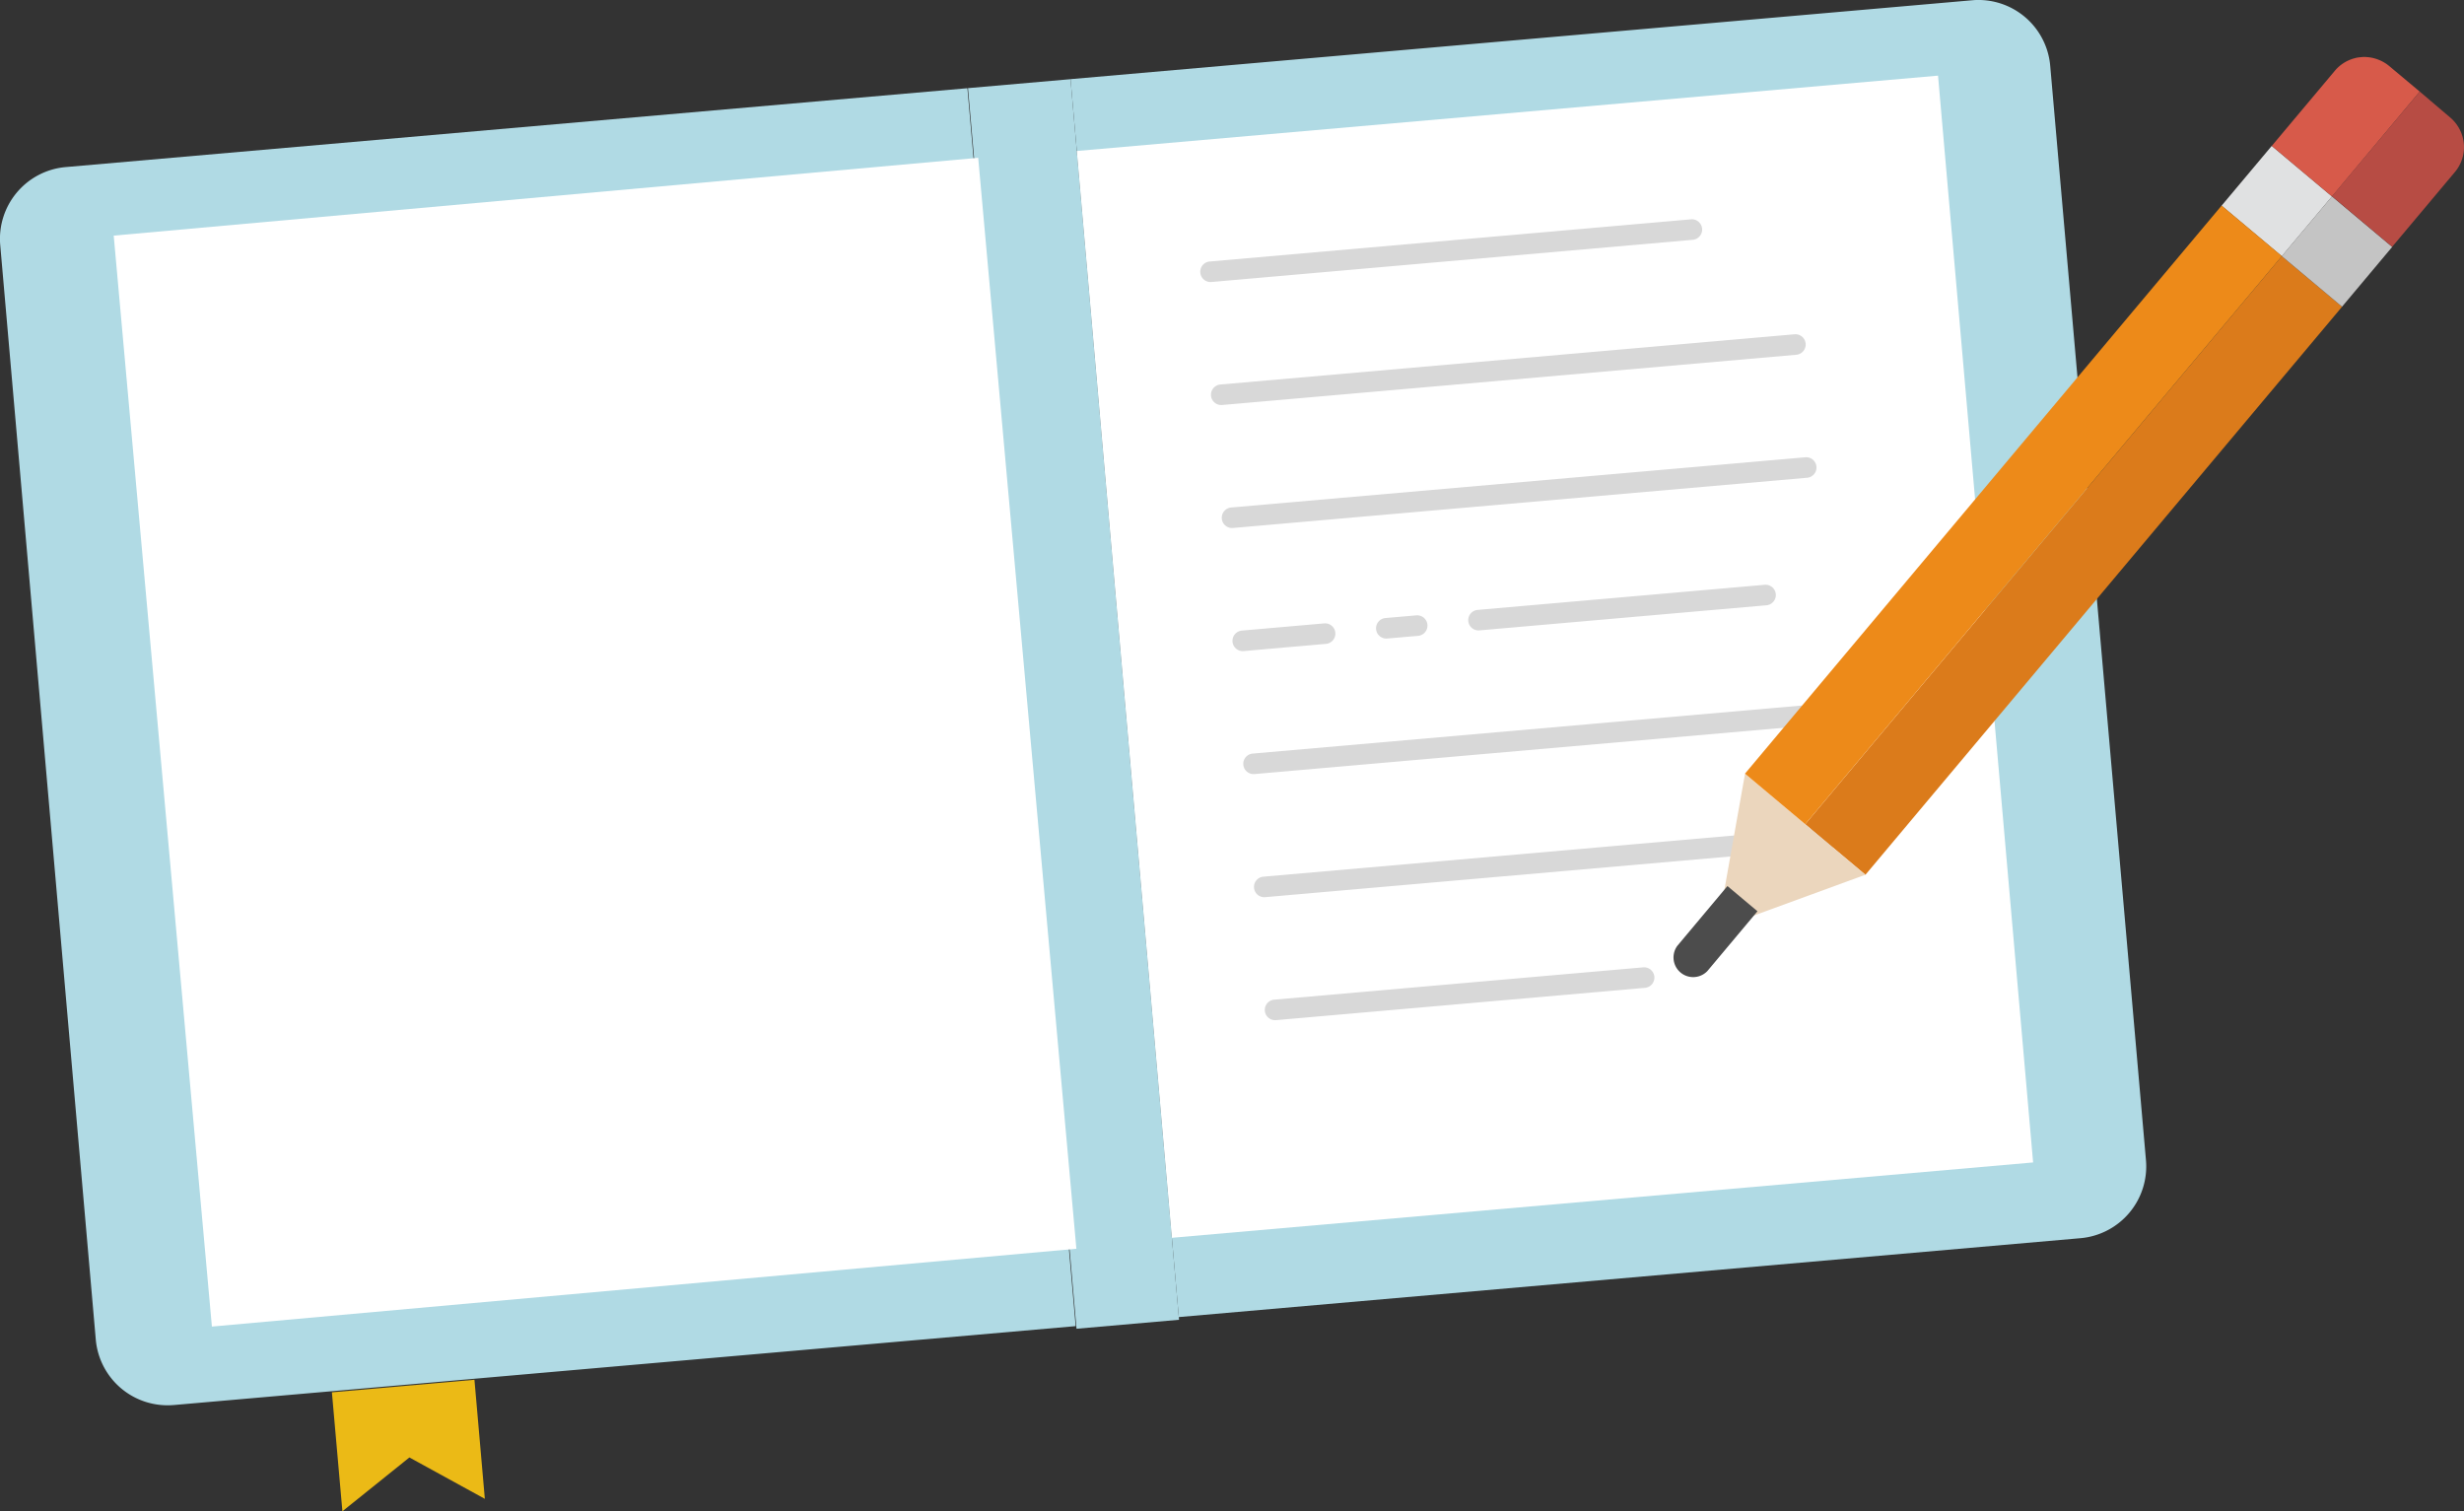 <svg id="Layer_1" data-name="Layer 1" xmlns="http://www.w3.org/2000/svg" viewBox="0 0 239.42 146.84"><rect x="0" y="0" width="239.42" height="146.84" fill="#333333" stroke="none"/><defs><style>.cls-1{fill:#b0dae4;}.cls-2{fill:#fff;}.cls-3{fill:#d8d8d8;}.cls-4{fill:#e0e1e2;}.cls-5{fill:#d75a4a;}.cls-6{fill:#db7b1b;}.cls-7{fill:#c4c4c4;}.cls-8{fill:#b74c44;}.cls-9{fill:#ebd6bd;}.cls-10{fill:#4c4c4c;}.cls-11{fill:#ed8a19;}.cls-12{fill:#ebba16;}</style></defs><title>tutorial icon_2</title><g id="Page-1"><g id="Tutorial-2"><g id="Group-6"><g id="Group-4"><rect id="Rectangle-11" class="cls-1" x="100" y="8" width="10" height="121" transform="translate(-6.26 9.31) rotate(-5)"/><g id="Group-3"><g id="Group"><path id="Shape" class="cls-1" d="M202.9,120.4l-87.67,7.67L104.71,7.79l87.67-7.67a7,7,0,0,1,7.52,6.33l9.31,106.41a7,7,0,0,1-6.31,7.54h0Z" transform="translate(-0.69 -0.1)"/><path id="Shape-2" data-name="Shape" class="cls-1" d="M17.54,136.62l87.67-7.67L94.69,8.67,7,16.34A7,7,0,0,0,.71,23.88L10,130.29a7,7,0,0,0,7.52,6.33h0Z" transform="translate(-0.69 -0.1)"/><rect id="Rectangle-15" class="cls-2" x="109.78" y="10.91" width="84" height="106" transform="translate(-5.68 13.37) rotate(-5)"/><rect id="Rectangle-15-2" data-name="Rectangle-15" class="cls-2" x="16.08" y="19.1" width="84" height="106" transform="matrix(1, -0.09, 0.09, 1, -6.75, 5.24)"/><g id="Group-5"><path id="Rectangle-17" class="cls-3" d="M119.27,37.46l55.79-4.88a1,1,0,0,1,1.08.91h0a1,1,0,0,1-.91,1.08l-55.79,4.88a1,1,0,0,1-1.08-.91h0A1,1,0,0,1,119.27,37.46Z" transform="translate(-0.69 -0.1)"/><path id="Rectangle-17-2" data-name="Rectangle-17" class="cls-3" d="M120.32,49.41l55.79-4.88a1,1,0,0,1,1.08.91h0a1,1,0,0,1-.91,1.08l-55.79,4.88a1,1,0,0,1-1.08-.91h0A1,1,0,0,1,120.32,49.41Z" transform="translate(-0.69 -0.1)"/><path id="Rectangle-17-3" data-name="Rectangle-17" class="cls-3" d="M144.27,59.36l27.89-2.44a1,1,0,0,1,1.08.91h0a1,1,0,0,1-.91,1.08l-27.89,2.44a1,1,0,0,1-1.08-.91h0A1,1,0,0,1,144.27,59.36Z" transform="translate(-0.69 -0.1)"/><path id="Rectangle-17-4" data-name="Rectangle-17" class="cls-3" d="M118.22,25.51L165,21.41a1,1,0,0,1,1.08.91h0a1,1,0,0,1-.91,1.08L118.4,27.5a1,1,0,0,1-1.08-.91h0A1,1,0,0,1,118.22,25.51Z" transform="translate(-0.69 -0.1)"/><path id="Rectangle-17-5" data-name="Rectangle-17" class="cls-3" d="M124.5,97.23l35.86-3.14a1,1,0,0,1,1.08.91h0a1,1,0,0,1-.91,1.08l-35.86,3.14a1,1,0,0,1-1.08-.91h0A1,1,0,0,1,124.5,97.23Z" transform="translate(-0.69 -0.1)"/><path id="Rectangle-17-6" data-name="Rectangle-17" class="cls-3" d="M123.45,85.28l55.79-4.88a1,1,0,0,1,1.08.91h0a1,1,0,0,1-.91,1.08l-55.79,4.88a1,1,0,0,1-1.08-.91h0A1,1,0,0,1,123.45,85.28Z" transform="translate(-0.69 -0.1)"/><path id="Rectangle-17-7" data-name="Rectangle-17" class="cls-3" d="M135.31,60.15l3-.26a1,1,0,0,1,1.08.91h0a1,1,0,0,1-.91,1.08l-3,.26a1,1,0,0,1-1.08-.91h0A1,1,0,0,1,135.31,60.15Z" transform="translate(-0.69 -0.1)"/><path id="Rectangle-17-8" data-name="Rectangle-17" class="cls-3" d="M121.36,61.37l8-.7a1,1,0,0,1,1.08.91h0a1,1,0,0,1-.91,1.08l-8,.7a1,1,0,0,1-1.08-.91h0A1,1,0,0,1,121.36,61.37Z" transform="translate(-0.69 -0.1)"/><path id="Rectangle-17-9" data-name="Rectangle-17" class="cls-3" d="M122.41,73.32l55.79-4.88a1,1,0,0,1,1.08.91h0a1,1,0,0,1-.91,1.08l-55.79,4.88a1,1,0,0,1-1.08-.91h0A1,1,0,0,1,122.41,73.32Z" transform="translate(-0.69 -0.1)"/></g></g></g></g><g id="Group-2"><path id="Shape-3" data-name="Shape" class="cls-3" d="M209.5-14.59" transform="translate(-0.69 -0.1)"/><rect id="Rectangle-path" class="cls-4" x="218.12" y="15.81" width="7.58" height="7.64" transform="translate(63.55 176.91) rotate(-50)"/><path id="Shape-4" data-name="Shape" class="cls-5" d="M230.82,5.67A3.75,3.75,0,0,0,227.54,7h0a3.75,3.75,0,0,1,3.29-1.32h0Z" transform="translate(-0.69 -0.1)"/><path id="Shape-5" data-name="Shape" class="cls-5" d="M235.81,9l-2.95-2.47a3.82,3.82,0,0,0-1.32-.72,3.61,3.61,0,0,0-.72-0.15A3.75,3.75,0,0,0,227.54,7l-6.11,7.28,5.85,4.91L235.81,9h0Z" transform="translate(-0.69 -0.1)"/><rect id="Rectangle-path-2" data-name="Rectangle-path" class="cls-6" x="166.15" y="51.22" width="72.05" height="7.64" transform="translate(29.37 174.44) rotate(-50)"/><rect id="Rectangle-path-3" data-name="Rectangle-path" class="cls-7" x="223.97" y="20.72" width="7.58" height="7.64" transform="translate(61.88 183.14) rotate(-50)"/><path id="Shape-6" data-name="Shape" class="cls-8" d="M233.12,24.09l6.11-7.28a3.75,3.75,0,0,0,.73-3.46,3.79,3.79,0,0,0-1.21-1.85L235.81,9l-8.53,10.17,5.85,4.91h0Z" transform="translate(-0.69 -0.1)"/><polygon id="Shape-7" data-name="Shape" class="cls-9" points="181.26 84.99 169.56 75.18 166.88 90.25 181.26 84.99"/><path id="Shape-8" data-name="Shape" class="cls-10" d="M163.67,92a1.91,1.91,0,0,0,2.92,2.45l4.87-5.81-2.92-2.45L163.67,92h0Z" transform="translate(-0.69 -0.1)"/><rect id="Rectangle-path-4" data-name="Rectangle-path" class="cls-11" x="160.3" y="46.31" width="72.05" height="7.64" transform="translate(31.04 168.2) rotate(-50)"/></g><polygon id="Shape-9" data-name="Shape" class="cls-12" points="47.11 145.63 39.78 141.61 33.27 146.84 32.25 135.28 46.1 134.06 47.11 145.63"/></g></g></g></svg>